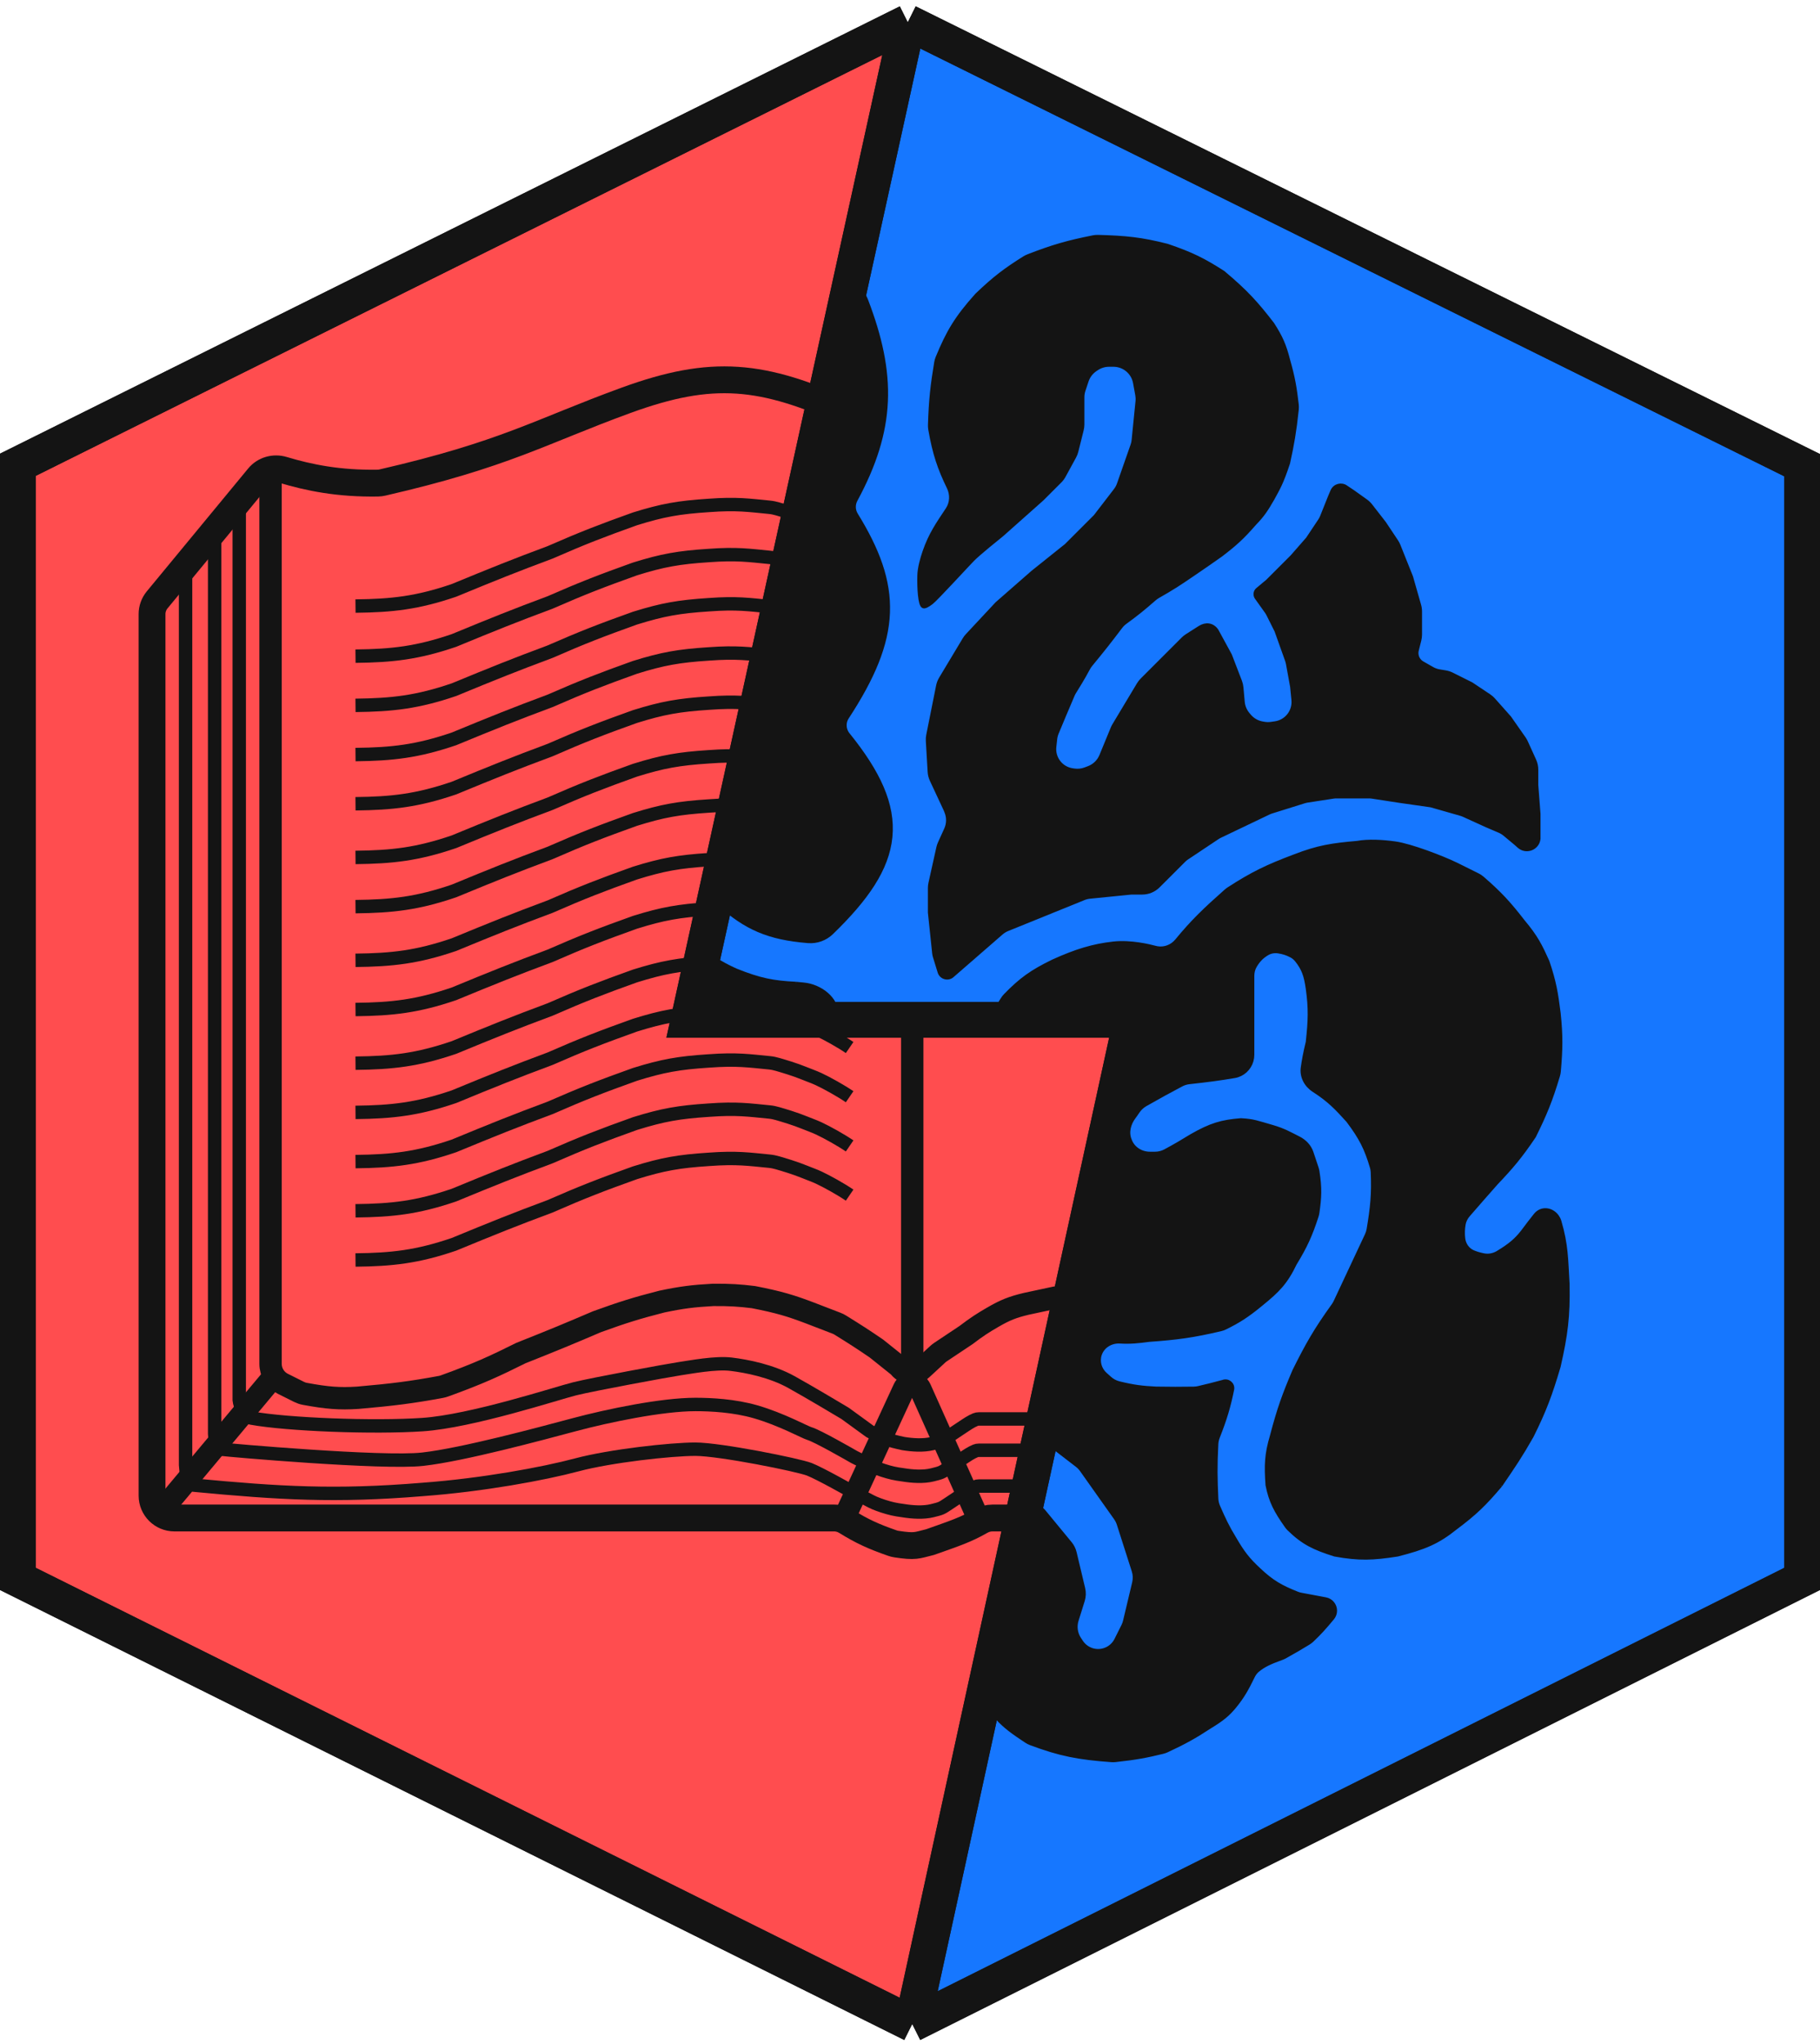 <svg width="407" height="457" viewBox="0 0 407 457" fill="none" xmlns="http://www.w3.org/2000/svg">
<path d="M403 104L203 5L154 228H253L204 452.5L403 353V104Z" fill="#1677FF"/>
<path d="M4 103.906V353L204 452.5L253 228H154L203 5L4 103.906Z" fill="#FF4D4F"/>
<path d="M203 5L4 103.906V353L204 452.5M203 5L403 104V353L204 452.5M203 5L154 228H253L204 452.5" stroke="#141414" stroke-width="8"/>
<mask id="mask0_5_552" style="mask-type:alpha" maskUnits="userSpaceOnUse" x="1" y="2" width="405" height="454">
<path d="M403 104L203 5L154 228H253L204 452.5L403 353V104Z" fill="white"/>
<path d="M203 5L4 103.906V353L204 452.5M203 5L403 104V353L204 452.5M203 5L154 228H253L204 452.5" stroke="#141414" stroke-width="5"/>
</mask>
<g mask="url(#mask0_5_552)">
<path d="M215.81 240.757C215.298 239.33 215.461 237.748 216.253 236.455L224.22 223.457C224.406 223.153 224.624 222.869 224.872 222.614C228.397 218.983 230.814 217.283 235.5 215C240.676 212.645 244.5 211.5 249 211C252.871 210.57 257.111 211.62 258.222 211.922C258.41 211.973 258.596 212.016 258.788 212.048V212.048C260.46 212.327 262.143 211.662 263.217 210.352C266.753 206.043 269.581 203.35 274.222 199.245C274.406 199.083 274.605 198.932 274.811 198.799C280.153 195.349 283.45 193.769 289.5 191.5C294.831 189.426 297.93 188.992 303.5 188.5C305.925 188.053 309.127 188.216 311.997 188.619C315.478 189.108 322.522 191.812 325.683 193.351C327.344 194.16 329.053 195.013 330.466 195.729C330.822 195.909 331.154 196.132 331.456 196.393C335.301 199.728 337.344 201.919 340.5 206C343.519 209.595 344.432 211.539 346 215C347.534 219.544 347.943 222.049 348.5 226.5C349.044 231.604 348.974 234.537 348.544 239.503C348.515 239.833 348.453 240.161 348.357 240.479C346.692 246.043 345.451 249.044 343 254C339.917 258.564 338.02 260.793 334.5 264.5C332.105 267.209 330.618 268.908 328.316 271.56C327.78 272.177 327.388 272.913 327.253 273.719C327.079 274.768 327.04 275.702 327.158 276.848C327.3 278.231 328.147 279.473 329.43 280.007C330.171 280.314 330.908 280.524 331.772 280.701C332.884 280.929 334.04 280.697 335.01 280.106C337.66 278.494 339.05 277.348 340.5 275.5C341.738 273.846 342.681 272.613 343.441 271.674C344.722 270.09 346.973 270.362 348.157 272.02V272.02C348.384 272.338 348.56 272.691 348.67 273.065C350.246 278.412 350.163 281.543 350.5 287C350.646 294.372 350.109 298.407 348.5 305.5C346.621 311.837 345.349 315.257 342.5 321C340.034 325.362 338.421 327.723 335.599 331.855L335.5 332C331.974 336.183 329.802 338.286 325.5 341.5C321.492 344.732 318.542 345.96 312.5 347.5C307.033 348.35 303.967 348.494 298.5 347.5C293.919 346.047 291.506 344.921 288.302 341.798C288.1 341.601 287.917 341.384 287.755 341.153C285.36 337.748 284.241 335.701 283.5 332C283.19 327.6 283.259 325.169 284.5 321C286.089 314.937 287.234 311.818 289.5 306.5C292.399 300.681 294.253 297.395 298.221 291.886C298.406 291.63 298.568 291.355 298.702 291.069C301.499 285.096 303.128 281.621 305.711 276.117C305.902 275.708 306.039 275.273 306.113 274.827C306.925 269.96 307.245 266.966 307.027 262.071C307.011 261.692 306.948 261.314 306.84 260.95C305.593 256.728 304.394 254.344 301.5 250.5C298.971 247.697 297.272 245.898 293.824 243.686C292.144 242.608 291.108 240.711 291.38 238.734C291.612 237.039 291.919 235.405 292.5 233C293.028 228.135 293.126 225.473 292.5 221C292.092 218.09 291.55 216.535 290.018 214.62C289.684 214.202 289.269 213.853 288.795 213.605C287.806 213.088 286.962 212.816 285.846 212.648C284.969 212.517 284.065 212.679 283.307 213.14C282.054 213.902 281.31 214.716 280.583 215.938C280.176 216.622 280 217.415 280 218.211V225V235.828C280 236.274 279.938 236.718 279.815 237.146V237.146C279.316 238.895 277.871 240.219 276.078 240.525C272.707 241.102 269.967 241.453 265.95 241.896C265.323 241.965 264.712 242.151 264.155 242.447C261.298 243.96 259.283 245.061 256.092 246.877C255.375 247.285 254.778 247.871 254.325 248.56C254.071 248.946 253.821 249.307 253.54 249.677C252.395 251.187 251.866 253.143 252.586 254.897C252.619 254.98 252.653 255.062 252.688 255.143C253.429 256.916 255.221 257.989 257.143 257.992C257.477 257.993 257.843 257.994 258.25 257.995C259.07 257.998 259.881 257.801 260.604 257.412C262.898 256.181 264.303 255.346 266.5 254C270.799 251.547 273.206 250.839 277.5 250.5C280.372 250.66 281 251 284.5 252C287.063 252.732 288.599 253.648 290.382 254.54C291.701 255.2 292.769 256.307 293.235 257.706L294.377 261.131C294.459 261.377 294.522 261.628 294.563 261.884C295.161 265.615 295.041 267.722 294.559 271.092C294.52 271.363 294.458 271.632 294.374 271.892C292.966 276.227 291.864 278.609 289.5 282.5C287.475 286.731 285.641 288.549 282 291.5C278.748 294.181 276.924 295.301 273.998 296.754C273.668 296.918 273.318 297.044 272.959 297.128C266.746 298.591 263.172 299.058 257 299.5C254.523 299.831 252.77 300.015 250.462 299.878C248.451 299.759 246.536 300.893 245.898 302.804V302.804C245.357 304.429 245.879 306.208 247.166 307.338C247.467 307.602 247.763 307.867 248.076 308.151C248.686 308.705 249.417 309.113 250.217 309.31C253.557 310.132 255.486 310.346 258.5 310.5C261.92 310.555 263.865 310.557 266.963 310.509C267.319 310.503 267.676 310.459 268.023 310.377C269.926 309.93 271.164 309.632 273.5 309V309C274.585 308.566 275.723 309.5 275.489 310.645C274.735 314.338 273.947 317.107 272.31 321.229C272.107 321.739 271.983 322.282 271.954 322.83C271.694 327.772 271.752 330.664 271.957 335.082C271.985 335.689 272.124 336.286 272.368 336.842C273.608 339.675 274.431 341.45 276 344C277.801 347.086 278.966 348.657 281.5 351C284.388 353.725 286.38 354.865 290.063 356.328C290.353 356.443 290.654 356.529 290.961 356.586L296.438 357.613C297.633 357.837 298.5 358.882 298.5 360.098V360.098C298.5 360.681 298.299 361.248 297.927 361.697C296.134 363.867 294.998 365.111 293.366 366.656C293.123 366.886 292.857 367.088 292.572 367.262C290.771 368.363 289.512 369.101 287.36 370.3C287.121 370.433 286.87 370.546 286.613 370.639C283.991 371.588 282.514 372.266 281.155 373.407C280.707 373.783 280.37 374.27 280.114 374.796C278.777 377.54 277.864 379.217 276 381.5C274.583 383.207 273.409 384.229 270.5 386C267.025 388.275 264.853 389.467 260.938 391.296C260.647 391.432 260.342 391.539 260.031 391.615C256.456 392.49 254.084 392.954 249.432 393.454C249.145 393.485 248.853 393.49 248.564 393.469C241.134 392.939 236.998 392.125 230.52 389.696C230.175 389.567 229.844 389.397 229.537 389.193C226.642 387.274 224.953 386.102 223 384C217.788 378.923 215.858 375.694 213.666 370.586C213.227 369.562 213.162 368.417 213.46 367.343L218 351L224 336V336C224.753 333.992 227.215 333.258 228.945 334.526L232.495 337.13C232.83 337.376 233.134 337.662 233.398 337.983L239.264 345.106C239.748 345.694 240.092 346.385 240.268 347.126L242.182 355.163C242.39 356.038 242.358 356.953 242.09 357.812L240.712 362.221C240.262 363.663 240.487 365.23 241.324 366.486L241.749 367.124C243.035 369.052 245.556 369.722 247.63 368.685V368.685C248.519 368.24 249.24 367.519 249.685 366.629L251.242 363.516C251.413 363.173 251.545 362.812 251.634 362.438L253.677 353.855C253.888 352.969 253.853 352.041 253.575 351.173L250.235 340.736C250.079 340.248 249.849 339.787 249.553 339.37L241.935 328.614C241.647 328.207 241.299 327.845 240.903 327.541L235 323L227.402 317.001C226.201 316.053 225.5 314.607 225.5 313.077V288L222.066 258.57C222.022 258.191 221.935 257.819 221.806 257.46L215.81 240.757Z" fill="#141414"/>
<path d="M335.5 332C331.974 336.183 329.802 338.286 325.5 341.5C321.492 344.732 318.542 345.96 312.5 347.5C307.033 348.35 303.967 348.494 298.5 347.5C293.919 346.047 291.506 344.921 288.302 341.798C288.1 341.601 287.917 341.384 287.755 341.153C285.36 337.748 284.241 335.701 283.5 332C283.19 327.6 283.259 325.169 284.5 321C286.089 314.937 287.234 311.818 289.5 306.5C292.399 300.681 294.253 297.395 298.221 291.886C298.406 291.63 298.568 291.355 298.702 291.069C301.499 285.096 303.128 281.621 305.711 276.117C305.902 275.708 306.039 275.273 306.113 274.827C306.925 269.96 307.245 266.966 307.027 262.071C307.011 261.692 306.948 261.314 306.84 260.95C305.593 256.728 304.394 254.344 301.5 250.5C298.971 247.697 297.272 245.898 293.824 243.686C292.144 242.608 291.108 240.711 291.38 238.734C291.612 237.039 291.919 235.405 292.5 233C293.028 228.135 293.126 225.473 292.5 221C292.092 218.09 291.55 216.535 290.018 214.62C289.684 214.202 289.269 213.853 288.795 213.605C287.806 213.088 286.962 212.816 285.846 212.648C284.969 212.517 284.065 212.679 283.307 213.14C282.054 213.902 281.31 214.716 280.583 215.938C280.176 216.622 280 217.415 280 218.211V225V235.828C280 236.274 279.938 236.718 279.815 237.146V237.146C279.316 238.895 277.871 240.219 276.078 240.525C272.707 241.102 269.967 241.453 265.95 241.896C265.323 241.965 264.712 242.151 264.155 242.447C261.298 243.96 259.283 245.061 256.092 246.877C255.375 247.285 254.778 247.871 254.325 248.56C254.071 248.946 253.821 249.307 253.54 249.677C252.395 251.187 251.866 253.143 252.586 254.897C252.619 254.98 252.653 255.062 252.688 255.143C253.429 256.916 255.221 257.989 257.143 257.992C257.477 257.993 257.843 257.994 258.25 257.995C259.07 257.998 259.881 257.801 260.604 257.412C262.898 256.181 264.303 255.346 266.5 254C270.799 251.547 273.206 250.839 277.5 250.5C280.372 250.66 281 251 284.5 252C287.063 252.732 288.599 253.648 290.382 254.54C291.701 255.2 292.769 256.307 293.235 257.706L294.377 261.131C294.459 261.377 294.522 261.628 294.563 261.884C295.161 265.615 295.041 267.722 294.559 271.092C294.52 271.363 294.458 271.632 294.374 271.892C292.966 276.227 291.864 278.609 289.5 282.5C287.475 286.731 285.641 288.549 282 291.5C278.748 294.181 276.924 295.301 273.998 296.754C273.668 296.918 273.318 297.044 272.959 297.128C266.746 298.591 263.172 299.058 257 299.5C254.523 299.831 252.77 300.015 250.462 299.878C248.451 299.759 246.536 300.893 245.898 302.804V302.804C245.357 304.429 245.879 306.208 247.166 307.338C247.467 307.602 247.763 307.867 248.076 308.151C248.686 308.705 249.417 309.113 250.217 309.31C253.557 310.132 255.486 310.346 258.5 310.5C261.92 310.555 263.865 310.557 266.963 310.509C267.319 310.503 267.676 310.459 268.023 310.377C269.926 309.93 271.164 309.632 273.5 309V309C274.585 308.566 275.723 309.5 275.489 310.645C274.735 314.338 273.947 317.107 272.31 321.229C272.107 321.739 271.983 322.282 271.954 322.83C271.694 327.772 271.752 330.664 271.957 335.082C271.985 335.689 272.124 336.286 272.368 336.842C273.608 339.675 274.431 341.45 276 344C277.801 347.086 278.966 348.657 281.5 351C284.388 353.725 286.38 354.865 290.063 356.328C290.353 356.443 290.654 356.529 290.961 356.586L296.438 357.613C297.633 357.837 298.5 358.882 298.5 360.098V360.098C298.5 360.681 298.299 361.248 297.927 361.697C296.134 363.867 294.998 365.111 293.366 366.656C293.123 366.886 292.857 367.088 292.572 367.262C290.771 368.363 289.512 369.101 287.36 370.3C287.121 370.433 286.87 370.546 286.613 370.639C283.991 371.588 282.514 372.266 281.155 373.407C280.707 373.783 280.37 374.27 280.114 374.796C278.777 377.54 277.864 379.217 276 381.5C274.583 383.207 273.409 384.229 270.5 386C267.025 388.275 264.853 389.467 260.938 391.296C260.647 391.432 260.342 391.539 260.031 391.615C256.456 392.49 254.084 392.954 249.432 393.454C249.145 393.485 248.853 393.49 248.564 393.469C241.134 392.939 236.998 392.125 230.52 389.696C230.175 389.567 229.844 389.397 229.537 389.193C226.642 387.274 224.953 386.102 223 384C217.788 378.923 215.858 375.694 213.666 370.586C213.227 369.562 213.162 368.417 213.46 367.343L218 351L224 336V336C224.753 333.992 227.215 333.258 228.945 334.526L232.495 337.13C232.83 337.376 233.134 337.662 233.398 337.983L239.264 345.106C239.748 345.694 240.092 346.385 240.268 347.126L242.182 355.163C242.39 356.038 242.358 356.953 242.09 357.812L240.712 362.221C240.262 363.663 240.487 365.23 241.324 366.486L241.749 367.124C243.035 369.052 245.556 369.722 247.63 368.685V368.685C248.519 368.24 249.24 367.519 249.685 366.629L251.242 363.516C251.413 363.173 251.545 362.812 251.634 362.438L253.677 353.855C253.888 352.969 253.853 352.041 253.575 351.173L250.235 340.736C250.079 340.248 249.849 339.787 249.553 339.37L241.935 328.614C241.647 328.207 241.299 327.845 240.903 327.541L235 323L227.402 317.001C226.201 316.053 225.5 314.607 225.5 313.077V288L222.066 258.57C222.022 258.191 221.935 257.819 221.806 257.46L215.81 240.757C215.298 239.33 215.461 237.748 216.253 236.455L224.22 223.457C224.406 223.153 224.624 222.869 224.872 222.614C228.397 218.983 230.814 217.283 235.5 215C240.676 212.645 244.5 211.5 249 211C252.871 210.57 257.111 211.62 258.222 211.922C258.41 211.973 258.596 212.016 258.788 212.048V212.048C260.46 212.327 262.143 211.662 263.217 210.352C266.753 206.043 269.581 203.35 274.222 199.245C274.406 199.083 274.605 198.932 274.811 198.799C280.153 195.349 283.45 193.769 289.5 191.5C294.831 189.426 297.93 188.992 303.5 188.5C305.925 188.053 309.127 188.216 311.997 188.619C315.478 189.108 322.522 191.812 325.683 193.351C327.344 194.16 329.053 195.013 330.466 195.729C330.822 195.909 331.154 196.132 331.456 196.393C335.301 199.728 337.344 201.919 340.5 206C343.519 209.595 344.432 211.539 346 215C347.534 219.544 347.943 222.049 348.5 226.5C349.044 231.604 348.974 234.537 348.544 239.503C348.515 239.833 348.453 240.161 348.357 240.479C346.692 246.043 345.451 249.044 343 254C339.917 258.564 338.02 260.793 334.5 264.5C332.105 267.209 330.618 268.908 328.316 271.56C327.78 272.177 327.388 272.913 327.253 273.719C327.079 274.768 327.04 275.702 327.158 276.848C327.3 278.231 328.147 279.473 329.43 280.007C330.171 280.314 330.908 280.524 331.772 280.701C332.884 280.929 334.04 280.697 335.01 280.106C337.66 278.494 339.05 277.348 340.5 275.5C341.738 273.846 342.681 272.613 343.441 271.674C344.722 270.09 346.973 270.362 348.157 272.02V272.02C348.384 272.338 348.56 272.691 348.67 273.065C350.246 278.412 350.163 281.543 350.5 287C350.646 294.372 350.109 298.407 348.5 305.5C346.621 311.837 345.349 315.257 342.5 321C340.034 325.362 338.421 327.723 335.599 331.855M335.5 332L335.599 331.855M335.5 332C335.533 331.951 335.566 331.903 335.599 331.855" stroke="#141414"/>
<path d="M149.266 212.074C151.265 209.893 154.625 210.001 156.775 212.034C158.695 213.848 160.837 215.342 164.5 217C169.999 219.214 172.925 219.733 178 220L178.093 220.009C178.654 220.066 179.177 220.119 179.675 220.163C183.327 220.481 187.229 223.341 187 227V227L186.166 233.253C186.06 234.052 186.271 234.861 186.755 235.506V235.506C188.286 237.548 186.81 240.459 184.258 240.43L150.052 240.046C147.69 240.019 145.669 238.343 145.205 236.026L142.498 222.488C142.185 220.924 142.637 219.305 143.715 218.129L149.266 212.074Z" fill="#141414"/>
<path d="M178 220C172.925 219.733 169.999 219.214 164.5 217C160.837 215.342 158.695 213.848 156.775 212.034C154.625 210.001 151.265 209.893 149.266 212.074L143.715 218.129C142.637 219.305 142.185 220.924 142.498 222.488L145.205 236.026C145.669 238.343 147.69 240.019 150.052 240.046L184.258 240.43C186.81 240.459 188.286 237.548 186.755 235.506V235.506C186.271 234.861 186.06 234.052 186.166 233.253L187 227V227C187.229 223.341 183.327 220.481 179.675 220.163C179.177 220.119 178.654 220.066 178.093 220.009M178 220L178.093 220.009M178 220C178.031 220.003 178.062 220.006 178.093 220.009" stroke="#141414"/>
<path d="M206.5 135.5C205.783 135.198 205.561 131.378 205.639 128.674C205.687 126.973 206.24 124.995 206.793 123.386C208.149 119.45 209.744 117.228 211.947 113.9C212.924 112.423 212.989 110.54 212.215 108.947C210.156 104.711 209.03 101.454 208.082 95.984C208.027 95.663 208.004 95.335 208.015 95.01C208.196 89.303 208.568 86.119 209.409 81.045C209.469 80.683 209.569 80.328 209.709 79.988C212.063 74.275 213.924 71.089 218.5 66C222.459 62.214 224.865 60.405 229.11 57.744C229.369 57.581 229.644 57.443 229.929 57.332C235.515 55.159 238.859 54.224 244.461 53.107C244.819 53.035 245.185 53.004 245.55 53.014C251.694 53.18 255.21 53.519 261 55C266.472 56.853 269.157 58.21 273.5 61C278.624 65.301 280.912 67.847 284.5 72.5C286.434 75.504 287.169 77.263 288 80.5C289.155 84.535 289.504 86.781 289.936 90.45C289.979 90.815 289.981 91.185 289.941 91.55C289.4 96.576 288.938 99.226 288 103.5C286.48 108.085 285.787 109.132 284.5 111.5C283.14 113.863 282.323 115.13 280.5 117C277.794 120.118 276.128 121.609 273 124C270.665 125.646 269.306 126.597 266.5 128.5C263.673 130.436 261.974 131.534 258.96 133.241C258.655 133.413 258.366 133.618 258.103 133.849C255.609 136.034 254.033 137.301 251.617 139.055C251.209 139.351 250.845 139.705 250.541 140.107C248.151 143.267 246.562 145.286 243.857 148.567C243.62 148.854 243.416 149.168 243.243 149.498C242.22 151.441 240.768 153.781 240.22 154.652C240.074 154.884 239.945 155.127 239.837 155.38C238.272 159.043 237.451 161 236.272 163.844C236.091 164.279 235.973 164.738 235.921 165.205L235.726 166.96C235.582 168.263 235.974 169.569 236.814 170.577V170.577C237.577 171.493 238.653 172.093 239.834 172.262L240.234 172.319C241.065 172.438 241.911 172.346 242.697 172.051L243.461 171.765C244.761 171.277 245.8 170.271 246.329 168.987L248.857 162.847C248.952 162.616 249.064 162.392 249.193 162.178L254.683 153.028C254.893 152.677 255.146 152.354 255.435 152.065L264.612 142.888C264.87 142.63 265.155 142.401 265.463 142.205L268.331 140.38C269.667 139.53 271.088 139.706 272 141V141L275 146.5L277.25 152.351C277.416 152.781 277.521 153.233 277.563 153.693L277.859 156.949C277.951 157.959 278.348 158.917 278.997 159.697L279.312 160.074C280.078 160.994 281.149 161.608 282.331 161.805L282.737 161.873C283.242 161.957 283.758 161.963 284.266 161.891L285.151 161.764C286.341 161.594 287.426 160.989 288.195 160.065V160.065C289.03 159.064 289.427 157.769 289.297 156.473L289 153.5L288.073 148.402C288.024 148.135 287.954 147.871 287.862 147.615L285.5 141L283.675 137.351C283.558 137.117 283.424 136.893 283.272 136.681L281.058 133.582C281.019 133.527 280.985 133.47 280.955 133.41V133.41C280.688 132.877 280.823 132.23 281.281 131.849L283.5 130L289 124.5L292.5 120.5L295.211 116.433C295.403 116.145 295.565 115.838 295.693 115.517L297.5 111L298.015 109.798C298.516 108.628 299.981 108.236 301 109V109L302.5 110L305.407 112.076C305.8 112.357 306.151 112.694 306.447 113.075L309.5 117L312.211 121.067C312.403 121.355 312.565 121.662 312.693 121.983L315.5 129L317.307 135.327C317.435 135.773 317.5 136.236 317.5 136.7V141.884C317.5 142.293 317.45 142.701 317.35 143.097L316.785 145.36C316.603 146.086 316.737 146.855 317.152 147.478V147.478C317.381 147.821 317.686 148.107 318.044 148.311L320.223 149.556C320.737 149.85 321.298 150.05 321.882 150.147L323.258 150.376C323.75 150.458 324.226 150.613 324.672 150.836L329 153L332.964 155.643C333.32 155.88 333.644 156.162 333.928 156.481L337.5 160.5L340.735 165.122C340.911 165.373 341.064 165.641 341.191 165.92L343.052 170.014C343.347 170.664 343.5 171.369 343.5 172.083V175.5L344 182V187.5V187.5C343.791 189.583 341.309 190.553 339.744 189.162L339 188.5L336.56 186.467C336.189 186.157 335.774 185.903 335.329 185.713L332.5 184.5L327.338 182.154C327.113 182.051 326.88 181.966 326.643 181.898L320 180L313 179L306.878 178.058C306.626 178.019 306.372 178 306.117 178H298.882C298.628 178 298.373 178.019 298.122 178.058L292.372 178.943C292.124 178.981 291.88 179.038 291.641 179.112L284.342 181.393C284.114 181.464 283.892 181.552 283.676 181.655L272.82 186.847C272.607 186.949 272.401 187.066 272.204 187.197L265.412 191.725C265.138 191.908 264.883 192.117 264.65 192.35L258.964 198.036C258.027 198.973 256.755 199.5 255.429 199.5H253L243.715 200.428C243.241 200.476 242.776 200.591 242.334 200.77L225.273 207.687C224.761 207.894 224.287 208.185 223.87 208.547L213 218V218C212.092 218.907 210.545 218.523 210.168 217.297L209.11 213.859C209.037 213.62 208.987 213.375 208.96 213.126L208 204V198.549C208 198.184 208.04 197.82 208.119 197.464L209.887 189.509C209.962 189.171 210.072 188.841 210.216 188.525L211.616 185.444C212.181 184.202 212.213 182.784 211.707 181.518L211.5 181L208.404 174.366C208.137 173.794 207.981 173.176 207.944 172.546L207.538 165.643C207.512 165.216 207.542 164.788 207.626 164.369L209.83 153.349C209.942 152.787 210.151 152.249 210.445 151.757L215.728 142.953C215.909 142.652 216.121 142.371 216.36 142.114L223 135L231 128L238.5 122L245 115.5L249.509 109.638C249.834 109.215 250.089 108.744 250.266 108.241L253.303 99.562C253.434 99.189 253.52 98.801 253.559 98.408L254.43 89.7C254.476 89.236 254.457 88.767 254.374 88.308L253.876 85.571C253.636 84.247 252.868 83.079 251.749 82.333V82.333C250.934 81.79 249.978 81.5 248.999 81.5H248.014C247.027 81.5 246.061 81.792 245.24 82.34L244.927 82.548C244.002 83.165 243.309 84.073 242.957 85.127L242.256 87.23C242.086 87.74 242 88.274 242 88.811V94.885C242 95.293 241.95 95.701 241.85 96.097L240.655 100.88C240.552 101.292 240.397 101.689 240.194 102.061L237.845 106.368C237.616 106.787 237.328 107.171 236.991 107.509L233 111.5L224.097 119.414C224.032 119.471 223.969 119.525 223.901 119.579C223.194 120.146 218.875 123.624 217.5 125V125C216.604 125.896 209.271 133.893 208.26 134.657C207.466 135.257 206.802 135.627 206.5 135.5Z" fill="#141414" stroke="#141414"/>
<path d="M185.559 65.104C188.052 64.204 190.831 65.405 191.778 67.88C197.941 84.005 197.776 95.523 189.527 110.788C188.623 112.461 188.678 114.506 189.676 116.125C199.143 131.487 199.12 141.79 187.692 159.259C186.436 161.179 186.577 163.711 188.019 165.495C201.453 182.115 199.901 192.152 184.539 207.035C183.565 207.979 182.232 208.471 180.88 208.362C172.335 207.674 167.819 205.554 162.279 200.637C161.137 199.624 160.579 198.114 160.715 196.594L171.717 73.176C171.89 71.239 173.17 69.578 174.999 68.917L185.559 65.104Z" fill="#141414" stroke="#141414" stroke-width="5"/>
</g>
<mask id="mask1_5_552" style="mask-type:alpha" maskUnits="userSpaceOnUse" x="1" y="2" width="405" height="454">
<path d="M4 103.906V353L204 452.5L253 228H154L203 5L4 103.906Z" fill="white"/>
<path d="M203 5L4 103.906V353L204 452.5M203 5L403 104V353L204 452.5M203 5L154 228H253L204 452.5" stroke="black" stroke-width="5"/>
</mask>
<g mask="url(#mask1_5_552)">
<path d="M79.5 135.5C87.718 135.411 93.318 134.785 101.5 132C110.398 128.33 115.093 126.44 123 123.5C130.312 120.298 134.486 118.691 142 116C148.191 114.072 151.811 113.435 158.5 113C164.759 112.535 167.55 112.974 172.08 113.413C172.688 113.472 173.294 113.601 173.881 113.772C175.197 114.156 177.735 114.893 179.948 115.801C180.969 116.22 182.09 116.608 183.09 117.076C184.978 117.958 188.063 119.676 190 121" stroke="#141414" stroke-width="3"/>
<path d="M79.5 146.699C87.718 146.61 93.318 145.984 101.5 143.199C110.398 139.529 115.093 137.639 123 134.699C130.312 131.496 134.486 129.89 142 127.199C148.191 125.271 151.811 124.634 158.5 124.199C164.759 123.734 167.55 124.173 172.08 124.612C172.688 124.671 173.294 124.8 173.881 124.971C175.197 125.355 177.735 126.092 179.948 127C180.969 127.419 182.09 127.807 183.09 128.274C184.978 129.157 188.063 130.875 190 132.199" stroke="#141414" stroke-width="3"/>
<path d="M79.5 157.699C87.718 157.61 93.318 156.984 101.5 154.199C110.398 150.529 115.093 148.639 123 145.699C130.312 142.496 134.486 140.89 142 138.199C148.191 136.271 151.811 135.634 158.5 135.199C164.759 134.734 167.55 135.173 172.08 135.612C172.688 135.671 173.294 135.8 173.881 135.971C175.197 136.355 177.735 137.092 179.948 138C180.969 138.419 182.09 138.807 183.09 139.274C184.978 140.157 188.063 141.875 190 143.199" stroke="#141414" stroke-width="3"/>
<path d="M79.5 168.699C87.718 168.61 93.318 167.984 101.5 165.199C110.398 161.529 115.093 159.639 123 156.699C130.312 153.496 134.486 151.89 142 149.199C148.191 147.271 151.811 146.634 158.5 146.199C164.759 145.734 167.55 146.173 172.08 146.612C172.688 146.671 173.294 146.8 173.881 146.971C175.197 147.355 177.735 148.092 179.948 149C180.969 149.419 182.09 149.807 183.09 150.274C184.978 151.157 188.063 152.875 190 154.199" stroke="#141414" stroke-width="3"/>
<path d="M79.5 179.699C87.718 179.61 93.318 178.984 101.5 176.199C110.398 172.529 115.093 170.639 123 167.699C130.312 164.496 134.486 162.89 142 160.199C148.191 158.271 151.811 157.634 158.5 157.199C164.759 156.734 167.55 157.173 172.08 157.612C172.688 157.671 173.294 157.8 173.881 157.971C175.197 158.355 177.735 159.092 179.948 160C180.969 160.419 182.09 160.807 183.09 161.274C184.978 162.157 188.063 163.875 190 165.199" stroke="#141414" stroke-width="3"/>
<path d="M79.5 191.699C87.718 191.61 93.318 190.984 101.5 188.199C110.398 184.529 115.093 182.639 123 179.699C130.312 176.496 134.486 174.89 142 172.199C148.191 170.271 151.811 169.634 158.5 169.199C164.759 168.734 167.55 169.173 172.08 169.612C172.688 169.671 173.294 169.8 173.881 169.971C175.197 170.355 177.735 171.092 179.948 172C180.969 172.419 182.09 172.807 183.09 173.274C184.978 174.157 188.063 175.875 190 177.199" stroke="#141414" stroke-width="3"/>
<path d="M79.5 202.699C87.718 202.61 93.318 201.984 101.5 199.199C110.398 195.529 115.093 193.639 123 190.699C130.312 187.496 134.486 185.89 142 183.199C148.191 181.271 151.811 180.634 158.5 180.199C164.759 179.734 167.55 180.173 172.08 180.612C172.688 180.671 173.294 180.8 173.881 180.971C175.197 181.355 177.735 182.092 179.948 183C180.969 183.419 182.09 183.807 183.09 184.274C184.978 185.157 188.063 186.875 190 188.199" stroke="#141414" stroke-width="3"/>
<path d="M79.5 214.699C87.718 214.61 93.318 213.984 101.5 211.199C110.398 207.529 115.093 205.639 123 202.699C130.312 199.496 134.486 197.89 142 195.199C148.191 193.271 151.811 192.634 158.5 192.199C164.759 191.734 167.55 192.173 172.08 192.612C172.688 192.671 173.294 192.8 173.881 192.971C175.197 193.355 177.735 194.092 179.948 195C180.969 195.419 182.09 195.807 183.09 196.274C184.978 197.157 188.063 198.875 190 200.199" stroke="#141414" stroke-width="3"/>
<path d="M79.5 225.699C87.718 225.61 93.318 224.984 101.5 222.199C110.398 218.529 115.093 216.639 123 213.699C130.312 210.496 134.486 208.89 142 206.199C148.191 204.271 151.811 203.634 158.5 203.199C164.759 202.734 167.55 203.173 172.08 203.612C172.688 203.671 173.294 203.8 173.881 203.971C175.197 204.355 177.735 205.092 179.948 206C180.969 206.419 182.09 206.807 183.09 207.274C184.978 208.157 188.063 209.875 190 211.199" stroke="#141414" stroke-width="3"/>
<path d="M79.5 237.699C87.718 237.61 93.318 236.984 101.5 234.199C110.398 230.529 115.093 228.639 123 225.699C130.312 222.496 134.486 220.89 142 218.199C148.191 216.271 151.811 215.634 158.5 215.199C164.759 214.734 167.55 215.173 172.08 215.612C172.688 215.671 173.294 215.8 173.881 215.971C175.197 216.355 177.735 217.092 179.948 218C180.969 218.419 182.09 218.807 183.09 219.274C184.978 220.157 188.063 221.875 190 223.199" stroke="#141414" stroke-width="3"/>
<path d="M79.5 248.699C87.718 248.61 93.318 247.984 101.5 245.199C110.398 241.529 115.093 239.639 123 236.699C130.312 233.496 134.486 231.89 142 229.199C148.191 227.271 151.811 226.634 158.5 226.199C164.759 225.734 167.55 226.173 172.08 226.612C172.688 226.671 173.294 226.8 173.881 226.971C175.197 227.355 177.735 228.092 179.948 229C180.969 229.419 182.09 229.807 183.09 230.274C184.978 231.157 188.063 232.875 190 234.199" stroke="#141414" stroke-width="3"/>
<path d="M79.5 259.699C87.718 259.61 93.318 258.984 101.5 256.199C110.398 252.529 115.093 250.639 123 247.699C130.312 244.496 134.486 242.89 142 240.199C148.191 238.271 151.811 237.634 158.5 237.199C164.759 236.734 167.55 237.173 172.08 237.612C172.688 237.671 173.294 237.8 173.881 237.971C175.197 238.355 177.735 239.092 179.948 240C180.969 240.419 182.09 240.807 183.09 241.274C184.978 242.157 188.063 243.875 190 245.199" stroke="#141414" stroke-width="3"/>
<path d="M79.5 270.699C87.718 270.61 93.318 269.984 101.5 267.199C110.398 263.529 115.093 261.639 123 258.699C130.312 255.496 134.486 253.89 142 251.199C148.191 249.271 151.811 248.634 158.5 248.199C164.759 247.734 167.55 248.173 172.08 248.612C172.688 248.671 173.294 248.8 173.881 248.971C175.197 249.355 177.735 250.092 179.948 251C180.969 251.419 182.09 251.807 183.09 252.274C184.978 253.157 188.063 254.875 190 256.199" stroke="#141414" stroke-width="3"/>
<path d="M79.5 281.699C87.718 281.61 93.318 280.984 101.5 278.199C110.398 274.529 115.093 272.639 123 269.699C130.312 266.496 134.486 264.89 142 262.199C148.191 260.271 151.811 259.634 158.5 259.199C164.759 258.734 167.55 259.173 172.08 259.612C172.688 259.671 173.294 259.8 173.881 259.971C175.197 260.355 177.735 261.092 179.948 262C180.969 262.419 182.09 262.807 183.09 263.274C184.978 264.157 188.063 265.875 190 267.199" stroke="#141414" stroke-width="3"/>
<path d="M204 307V228.5" stroke="#141414" stroke-width="5"/>
<path d="M60.5 105V304.91C60.5 306.804 61.57 308.535 63.264 309.382L66.875 311.187C67.29 311.395 67.733 311.544 68.189 311.628C73.157 312.54 75.871 312.764 80 312.5C87.867 311.816 92.036 311.284 98.6 310.074C98.865 310.025 99.131 309.953 99.385 309.861C107.074 307.081 110.614 305.429 116.5 302.5C123.893 299.572 127.493 298.07 133.5 295.5C139.159 293.447 142.333 292.447 148 291C152.464 290.065 154.984 289.748 159.5 289.5C163.32 289.484 165.265 289.61 168.5 290C174.246 291.123 176.844 291.928 181 293.5L187.063 295.832C187.354 295.944 187.634 296.083 187.899 296.247C191.081 298.217 192.946 299.404 196 301.5L200.733 305.286C200.911 305.428 201.073 305.588 201.219 305.763V305.763C202.46 307.252 204.694 307.398 206.118 306.083L209.71 302.767C209.903 302.589 210.11 302.427 210.328 302.281L216 298.5C218.535 296.58 219.814 295.768 222 294.5C224.805 292.871 226.45 292.23 229.5 291.5C232.102 290.935 233.608 290.611 235.99 290.108C236.329 290.036 236.675 290 237.021 290H245" stroke="#141414" stroke-width="5"/>
<path d="M190 92.5C170.43 83.54 159.245 82.486 140 89.5C120.871 96.472 112.98 101.575 85.501 107.885C85.174 107.96 84.829 108.004 84.493 108.01C75.788 108.154 69.116 106.803 63.276 105.047C61.292 104.451 59.129 105.055 57.81 106.653L35.144 134.114C34.404 135.01 34 136.135 34 137.297V334.38C34 337.141 36.239 339.38 39 339.38H186.534C187.491 339.38 188.427 339.658 189.24 340.162C192.763 342.341 195.3 343.509 199.585 344.999C199.861 345.095 200.145 345.166 200.433 345.21C204.749 345.866 204.935 345.513 208 344.763C213.536 342.808 216.027 341.983 219.28 340.109C220.085 339.646 220.992 339.38 221.921 339.38H237.5" stroke="#141414" stroke-width="6"/>
<path d="M48 118V320.5C48.147 321.928 48 323.79 49.5 324C51 324.21 85.5 327.239 94.5 326.239C103.5 325.239 121 320.5 128.5 318.5C136 316.5 148 314 155.5 314C158.927 314 164.154 314.244 169 315.647C174.76 317.315 179.981 320.207 181 320.5C182.792 321.016 190.288 325.328 190.953 325.711C190.988 325.732 191.018 325.748 191.054 325.766L194 327.239C195.116 327.865 195.892 328.202 197.5 328.739C199.162 329.272 200.146 329.493 202 329.739C204.022 330.069 206.5 330.239 208.5 329.739C210.5 329.239 210.5 329.239 212 328.239C213.5 327.239 213.5 327.239 215 326.239C216.355 325.335 217.138 324.8 218.162 324.372C218.384 324.28 218.623 324.239 218.863 324.239H223H228H237.5" stroke="#141414" stroke-width="3"/>
<path d="M53.5 113V313C53.64 314.354 54.566 316.21 55.795 316.898C55.928 316.972 56.069 317.013 56.219 317.04C64.351 318.513 83.599 319.239 94.5 318.5C105.5 317.755 124.5 311.5 128.5 310.5C132.5 309.5 149.46 306.371 152 306C154.54 305.629 160 304.577 163.5 305C167 305.423 172.5 306.5 177 309C181.24 311.355 188.142 315.486 188.927 315.956C188.977 315.986 189.024 316.017 189.072 316.052L194.5 320C197.277 321.534 198.935 322.086 202 322.739C204.022 323.069 206.5 323.239 208.5 322.739C210.5 322.239 210.5 322.239 212 321.239C213.5 320.239 213.5 320.239 215 319.239C216.355 318.335 217.138 317.8 218.162 317.372C218.384 317.28 218.623 317.239 218.863 317.239H223H228H237.5" stroke="#141414" stroke-width="3"/>
<path d="M41.5 127.5V327.5C41.636 328.821 41.666 331.049 42.722 331.838C42.893 331.966 43.111 332.011 43.324 332.031C62.534 333.849 74.978 334.609 94.5 333C107.935 332.002 121.5 329.5 129 327.5C136.5 325.5 150 324 155.5 324C161 324 178.5 327.517 181 328.5C183.392 329.44 190.362 333.377 190.959 333.715C190.99 333.733 191.016 333.746 191.047 333.762L194 335.239C195.116 335.865 195.892 336.202 197.5 336.739C199.162 337.272 200.146 337.493 202 337.739C204.023 338.069 206.5 338.239 208.5 337.739C210.5 337.239 210.5 337.239 212 336.239C213.5 335.239 213.5 335.239 215 334.239C216.355 333.335 217.138 332.8 218.162 332.372C218.384 332.28 218.623 332.239 218.863 332.239H223H228H237.5" stroke="#141414" stroke-width="3"/>
<path d="M35.5 338.5L61 308" stroke="#141414" stroke-width="5"/>
<path d="M188.5 340L202.155 310.488C202.876 308.93 205.094 308.944 205.796 310.51L219 340" stroke="#141414" stroke-width="5"/>
</g>
<path d="M203 5L4 103.906V353L204 452.5M203 5L403 104V353L204 452.5M203 5L154 228H253L204 452.5" stroke="#141414" stroke-width="8"/>
</svg>
